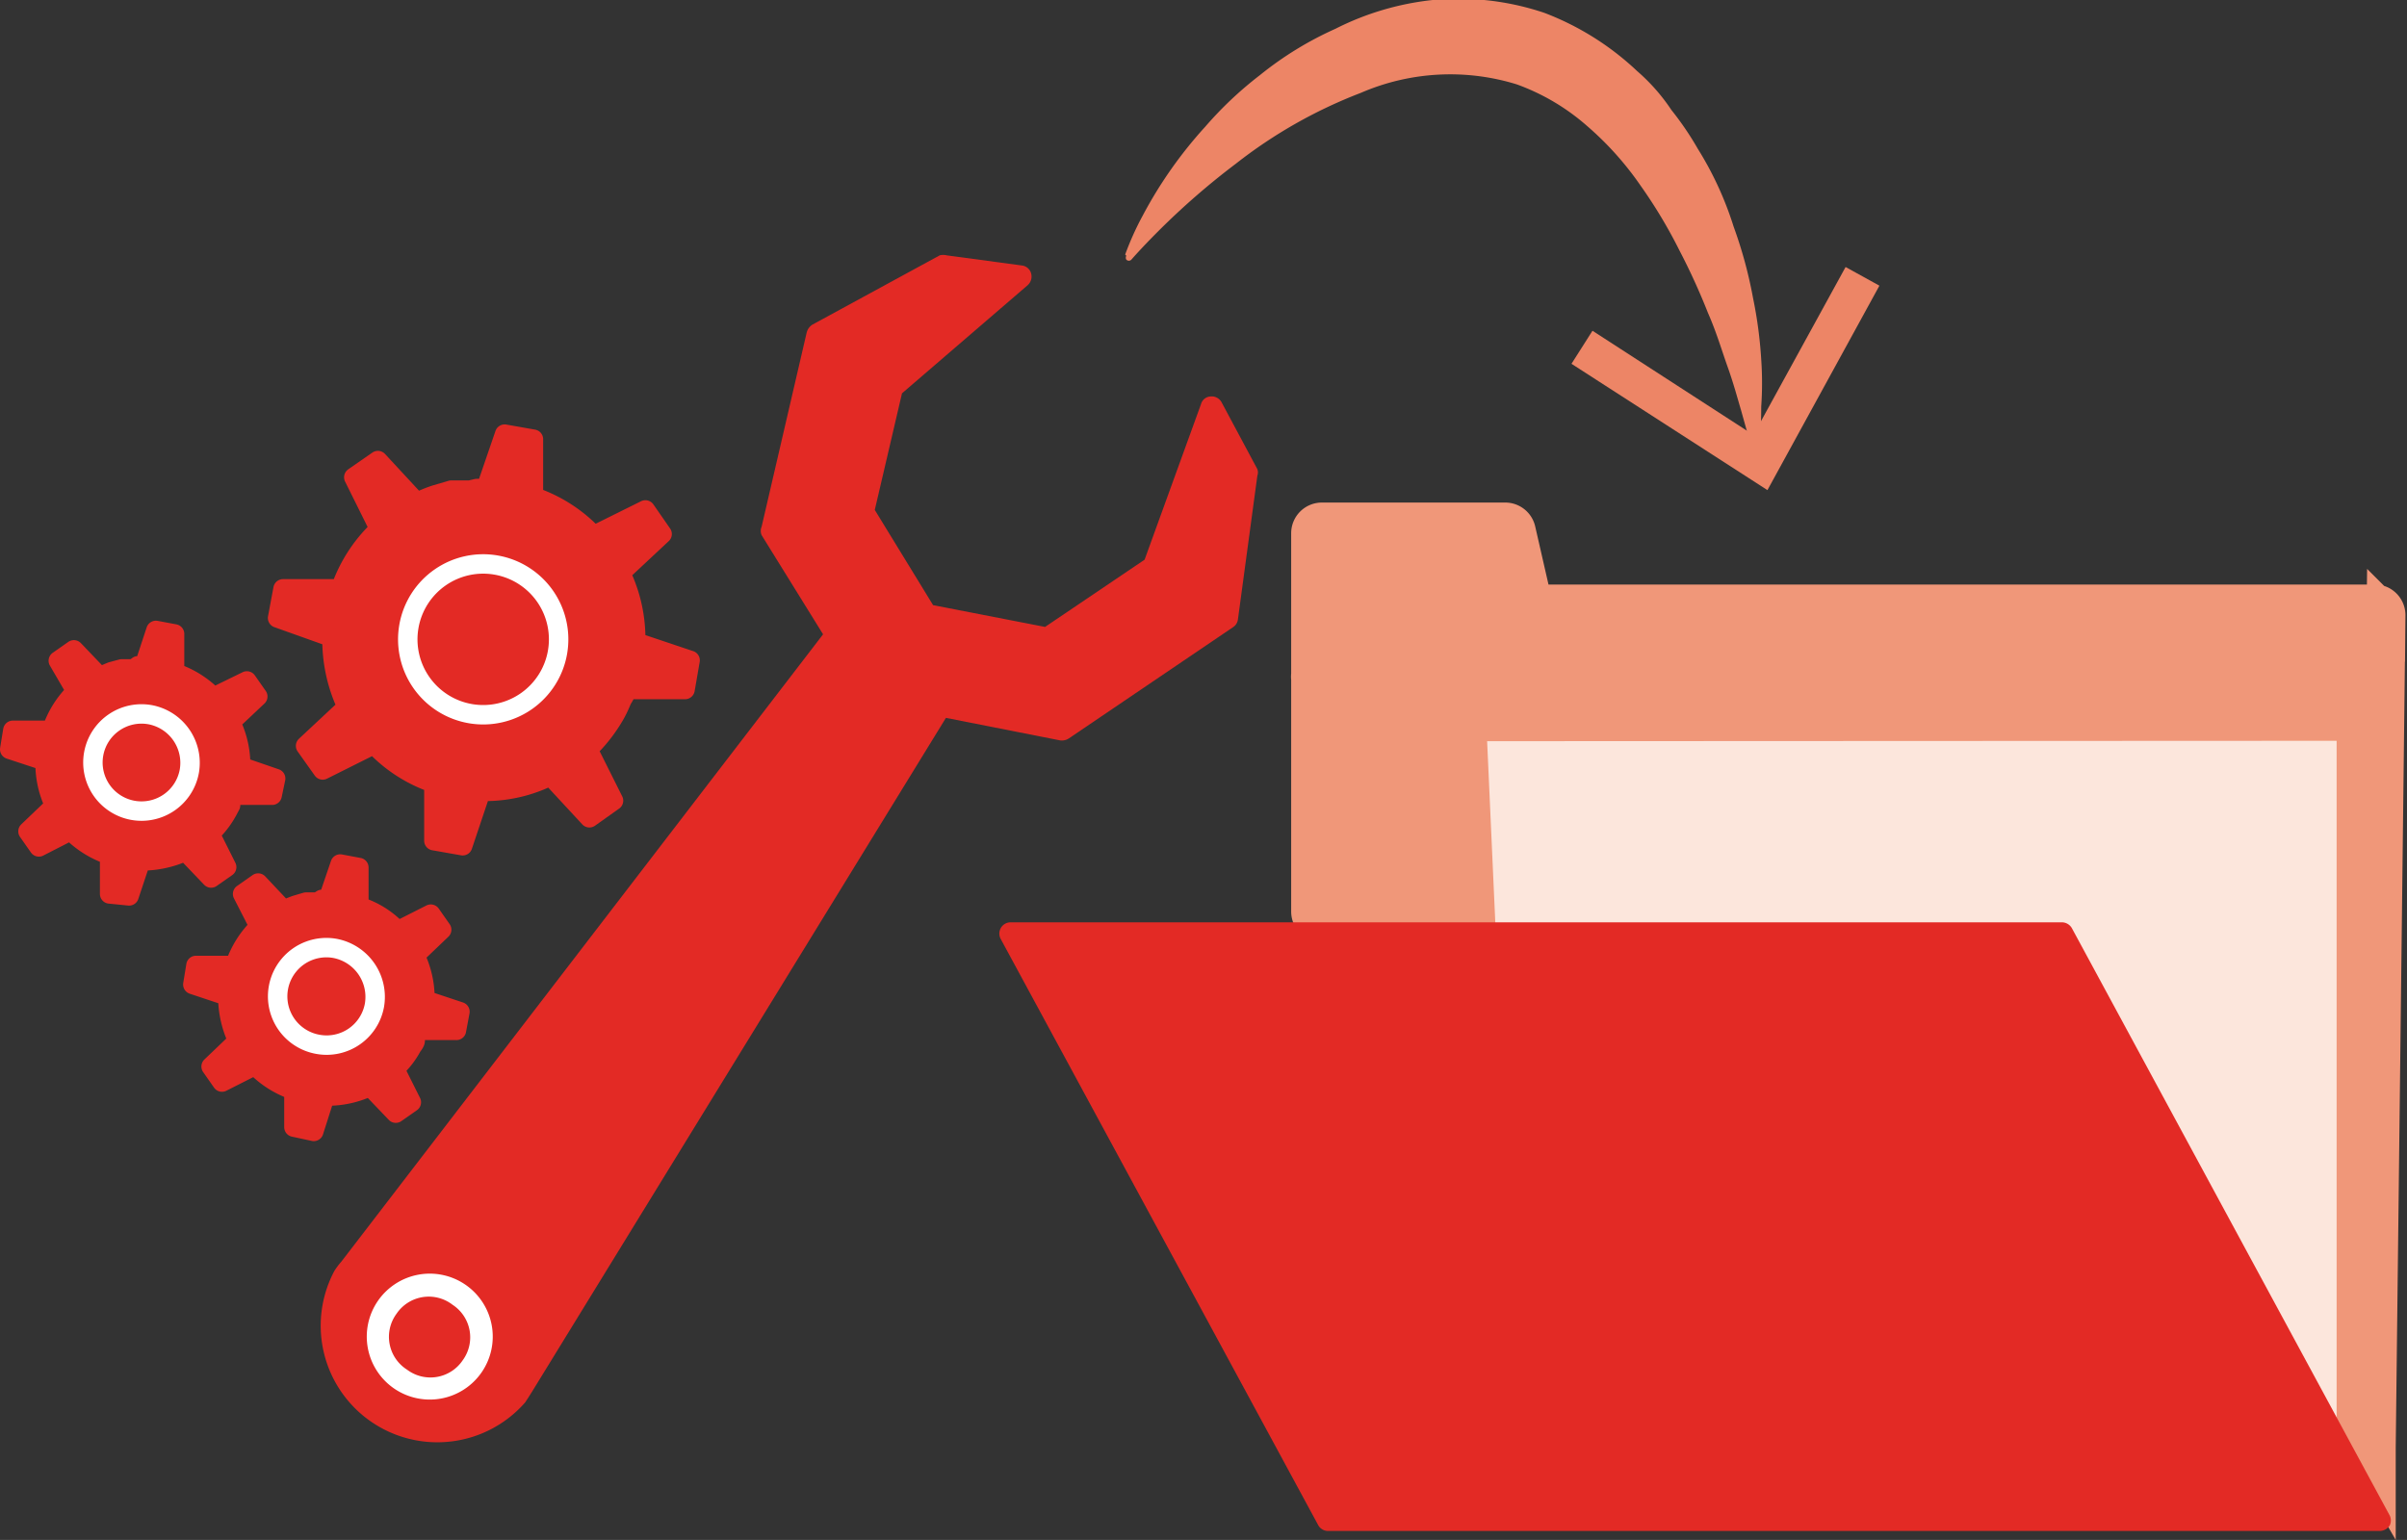 <svg xmlns="http://www.w3.org/2000/svg" viewBox="0 0 61.91 39.62"><rect x="0" y="0" width="61.91" height="39.62" fill="#333333" stroke="none"/><defs><style>.cls-1,.cls-3,.cls-4{fill:#e32a25;}.cls-2{fill:#fff;}.cls-3{stroke:#e32a25;}.cls-3,.cls-4{stroke-linecap:round;stroke-linejoin:round;stroke-width:0.5px;}.cls-4{stroke:#fff;}.cls-5{fill:#ed8566;}.cls-6{fill:#f09779;stroke:#f09779;stroke-miterlimit:10;}.cls-7{fill:#fce6dc;}</style></defs><title>one-three-new</title><g id="Layer_2" data-name="Layer 2"><g id="Layer_1-2" data-name="Layer 1"><path class="cls-1" d="M8.6,32.7a1.88,1.88,0,0,1,.18-.24L21.17,16.32l-1.58-2.55a.28.28,0,0,1,0-.22l1.16-5a.34.34,0,0,1,.15-.2l3.27-1.78a.37.37,0,0,1,.18,0l1.93.26a.28.28,0,0,1,.24.2.3.3,0,0,1-.09.31l-3.23,2.78-.7,3L24,15.57l2.88.56,2.56-1.73,1.45-4a.27.27,0,0,1,.25-.2.29.29,0,0,1,.28.15l.92,1.72a.25.25,0,0,1,0,.17l-.5,3.7a.28.28,0,0,1-.13.2L27.49,19a.33.33,0,0,1-.22.05l-2.94-.58L13.67,35.83l-.16.25A3,3,0,0,1,8.6,32.7Z"/><path class="cls-2" d="M9.72,33.47a1.62,1.62,0,1,1,.41,2.25A1.62,1.62,0,0,1,9.72,33.47Zm.48.33a1,1,0,0,0,.27,1.44A1,1,0,0,0,11.9,35a1,1,0,0,0-.26-1.43A1,1,0,0,0,10.2,33.8Z"/><path class="cls-3" d="M8.28,23.14h.16l.31-.91.48.09,0,1a2.28,2.28,0,0,1,1,.63l.85-.43.28.4-.69.66a2.49,2.49,0,0,1,.26,1.15l.9.3-.09.48-1,0a1.15,1.15,0,0,1-.06.17.36.36,0,0,0,0,.09c0,.05-.05.11-.08.15a2.15,2.15,0,0,1-.45.58l.43.86-.4.28-.66-.69a2.52,2.52,0,0,1-1.16.25l-.29.91L7.56,29l0-.95a2.5,2.5,0,0,1-1-.64l-.85.43-.28-.4.69-.66a2.62,2.62,0,0,1-.26-1.15l-.9-.3.08-.49,1,0a2.51,2.51,0,0,1,.63-1L6.24,23l.4-.28.65.69.31-.12.27-.08.11,0,.19,0Z"/><path class="cls-4" d="M8.61,24.4a1.25,1.25,0,0,0-.43,2.47,1.25,1.25,0,0,0,1.45-1A1.27,1.27,0,0,0,8.61,24.4Z"/><path class="cls-3" d="M3.55,17.13h.16l.3-.91.48.09,0,1a2.47,2.47,0,0,1,1,.63l.86-.42.28.4-.7.66a2.48,2.48,0,0,1,.26,1.14l.9.31L7,20.46l-1,0s0,.11-.07.17a.36.36,0,0,0,0,.09l-.08.15a2.32,2.32,0,0,1-.45.58l.43.86-.4.28-.66-.69a2.65,2.65,0,0,1-1.15.25l-.3.9L2.82,23l0-1a2.54,2.54,0,0,1-1-.63L1,21.79l-.28-.4.69-.66a2.48,2.48,0,0,1-.25-1.15l-.91-.3.08-.49,1,0a2.44,2.44,0,0,1,.63-1L1.5,17l.4-.28.66.69.31-.13.26-.07.11,0,.2,0Z"/><path class="cls-4" d="M3.87,18.39a1.25,1.25,0,1,0,1,1.45A1.26,1.26,0,0,0,3.87,18.39Z"/><path class="cls-3" d="M12.26,12.57h.24l.48-1.4.74.13,0,1.48a3.8,3.8,0,0,1,1.55,1l1.33-.66.43.62-1.07,1a3.86,3.86,0,0,1,.39,1.78l1.4.47-.13.75-1.48,0A2.15,2.15,0,0,1,16,18l-.06.14a2.68,2.68,0,0,1-.12.24,4,4,0,0,1-.7.9l.66,1.32-.62.44-1-1.08a3.74,3.74,0,0,1-1.79.4l-.47,1.4-.74-.13,0-1.48a3.77,3.77,0,0,1-1.54-1l-1.32.66-.44-.62,1.07-1a4,4,0,0,1-.39-1.79L7.14,15.9l.14-.75,1.48,0a3.84,3.84,0,0,1,1-1.54l-.66-1.33.62-.43,1,1.08a3.26,3.26,0,0,1,.48-.2l.41-.12.18,0,.3,0Z"/><path class="cls-4" d="M12.77,14.54a1.94,1.94,0,1,0,1.57,2.24A1.94,1.94,0,0,0,12.77,14.54Z"/><path class="cls-5" d="M28.94,6.55a7.46,7.46,0,0,1,.45-1A11.11,11.11,0,0,1,31,3.26a9.55,9.55,0,0,1,1.41-1.33A8.81,8.81,0,0,1,34.35.74,7.21,7.21,0,0,1,36.85,0a6.92,6.92,0,0,1,2.87.33,7.2,7.2,0,0,1,2.39,1.5,4.94,4.94,0,0,1,.88,1,7.86,7.86,0,0,1,.68,1,8.68,8.68,0,0,1,.92,2,11.32,11.32,0,0,1,.5,1.84,11.12,11.12,0,0,1,.21,1.58,8.73,8.73,0,0,1,0,1.21c0,.68-.05,1.07-.05,1.07v0a.12.12,0,0,1-.11.09.11.11,0,0,1-.08-.07l-.28-1c-.09-.3-.19-.68-.34-1.1s-.29-.9-.51-1.4a16.86,16.86,0,0,0-.73-1.6,12.71,12.71,0,0,0-1-1.67,8.06,8.06,0,0,0-1.38-1.54,5.63,5.63,0,0,0-1.81-1.07A5.79,5.79,0,0,0,35,2.39a12.38,12.38,0,0,0-3.21,1.82,19.08,19.08,0,0,0-2,1.74c-.45.45-.69.73-.69.73a.09.09,0,0,1-.13,0,.1.1,0,0,1,0-.1Z"/><polygon class="cls-5" points="40.42 9.36 40.96 8.51 45.1 11.19 47.47 6.87 48.34 7.35 45.46 12.61 40.42 9.36"/><path class="cls-6" d="M61.12,15.54H39.43L39,13.66a.29.29,0,0,0-.29-.23H34a.29.29,0,0,0-.29.29v3.64a.34.34,0,0,0,0,.1v6a.31.31,0,0,0,.3.3h19l8.11,14v-.52l.25-21.41A.29.29,0,0,0,61.12,15.54Z"/><polygon class="cls-7" points="38.25 19.07 39.06 37.03 60.1 38 60.1 19.06 38.25 19.07"/><path class="cls-1" d="M61.47,39,53.29,23.88a.3.3,0,0,0-.26-.15H26a.29.29,0,0,0-.26.43L33.9,39.23a.29.29,0,0,0,.26.16H61.21a.31.31,0,0,0,.26-.15A.3.3,0,0,0,61.47,39Z"/></g></g></svg>